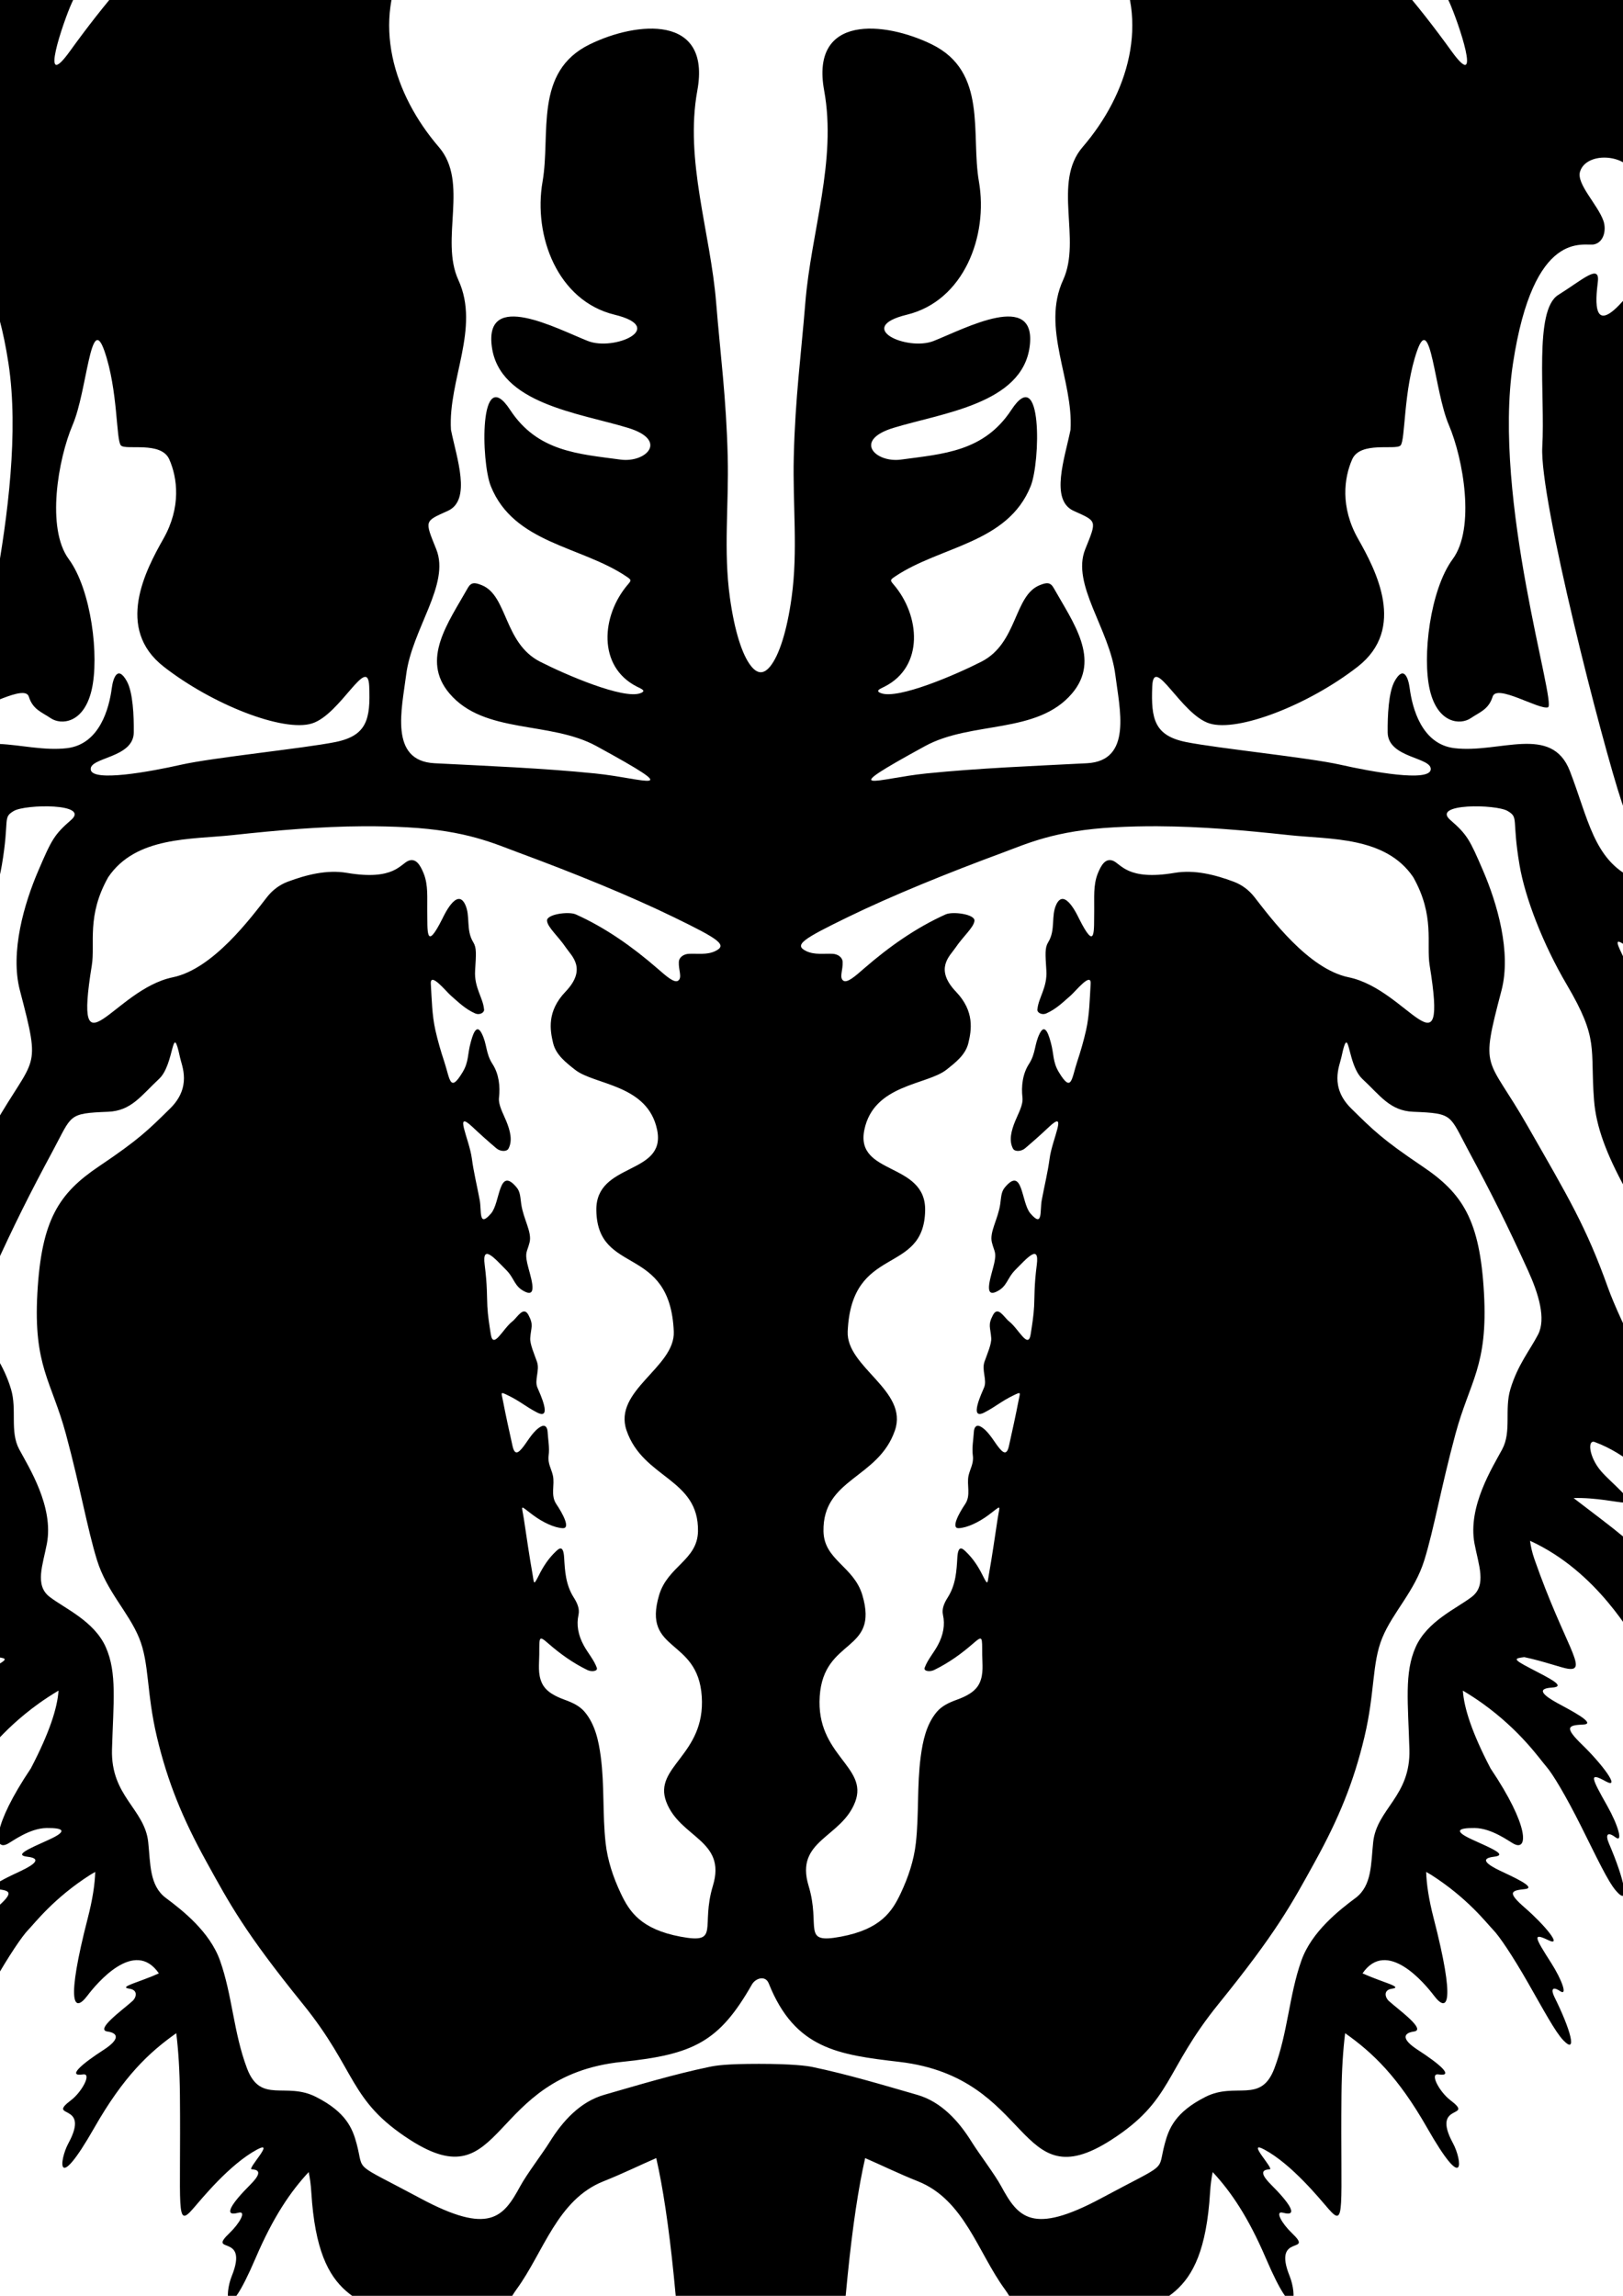 <?xml version="1.0" encoding="UTF-8" standalone="no"?>
<svg
   xmlns:dc="http://purl.org/dc/elements/1.1/"
   xmlns:cc="http://creativecommons.org/ns#"
   xmlns:rdf="http://www.w3.org/1999/02/22-rdf-syntax-ns#"
   xmlns:svg="http://www.w3.org/2000/svg"
   xmlns="http://www.w3.org/2000/svg"
   xmlns:sodipodi="http://sodipodi.sourceforge.net/DTD/sodipodi-0.dtd"
   xmlns:inkscape="http://www.inkscape.org/namespaces/inkscape"
   width="210mm"
   height="297mm"
   viewBox="0 0 210 297"
   version="1.1"
   id="svg77845"
   inkscape:version="1.0 (4035a4fb49, 2020-05-01)"
   sodipodi:docname="Horseshoe Crab SVG.svg">
  <sodipodi:namedview
     id="namedview77847"
     pagecolor="#ffffff"
     bordercolor="#666666"
     borderopacity="1.0"
     inkscape:pageshadow="2"
     inkscape:pageopacity="0.0"
     inkscape:pagecheckerboard="0"
     inkscape:document-units="mm"
     showgrid="false"
     inkscape:zoom="2.2583979"
     inkscape:cx="386.4953"
     inkscape:cy="-36.541664"
     inkscape:window-width="1920"
     inkscape:window-height="1018"
     inkscape:window-x="1912"
     inkscape:window-y="-8"
     inkscape:window-maximized="1"
     inkscape:current-layer="layer1"
     inkscape:snap-global="true"
     inkscape:lockguides="true"
     showguides="true"
     inkscape:guide-bbox="true"
     inkscape:snap-bbox="true"
     inkscape:bbox-paths="true"
     inkscape:snap-bbox-midpoints="true"
     inkscape:snap-bbox-edge-midpoints="true"
     inkscape:bbox-nodes="true"
     inkscape:object-paths="true"
     inkscape:snap-intersection-paths="true"
     inkscape:snap-center="true"
     inkscape:snap-object-midpoints="true"
     inkscape:snap-page="true"
     inkscape:snap-text-baseline="true"
     inkscape:snap-midpoints="true"
     inkscape:snap-smooth-nodes="true"
     inkscape:document-rotation="0" />
  <defs
     id="defs77842">
    <inkscape:path-effect
       effect="lattice2"
       gridpoint0="-54.457,386.126"
       gridpoint1="-43.312,387.038"
       gridpoint2="-52.474,399.173"
       gridpoint3="-43.312,399.173"
       gridpoint4="-50.184,387.038"
       gridpoint5="-45.603,387.038"
       gridpoint6="-50.184,399.173"
       gridpoint7="-45.603,399.173"
       gridpoint8x9="-47.893,387.038"
       gridpoint10x11="-47.893,399.173"
       gridpoint12="-52.474,390.071"
       gridpoint13="-43.312,390.071"
       gridpoint14="-52.474,396.139"
       gridpoint15="-45.774,394.179"
       gridpoint16="-50.184,390.071"
       gridpoint17="-45.603,390.071"
       gridpoint18="-50.184,396.139"
       gridpoint19="-45.603,396.139"
       gridpoint20x21="-47.893,390.071"
       gridpoint22x23="-47.893,396.139"
       gridpoint24x26="-52.474,393.105"
       gridpoint25x27="-43.312,393.105"
       gridpoint28x30="-50.184,393.105"
       gridpoint29x31="-45.603,393.105"
       gridpoint32x33x34x35="-47.893,393.105"
       id="path-effect85242"
       is_visible="true"
       lpeversion="1"
       horizontal_mirror="false"
       vertical_mirror="false"
       perimetral="false"
       live_update="true" />
  </defs>
  <g
     inkscape:label="Layer 1"
     inkscape:groupmode="layer"
     id="layer1">
    <path
       id="path19870"
       style="opacity:1;fill:#000000;fill-opacity:1;stroke-width:3.4;stroke-linecap:round;stroke-linejoin:round;paint-order:fill markers stroke"
       d="m 63.506,-107.471 c -15.031,1.81 -29.459,4.986 -43.921,10.535 -55.01,21.106 -114.221,70.545 -96.792,179.729 10.261,64.28 27.402,66.834 34.753,109.603 1.906,11.088 6.202,15.223 7.181,9.42 0.959,-5.681 2.566,-17.531 11.346,-31.169 9.099,-14.133 13.995,-21.424 14.526,-28.304 0.532,-6.879 -0.682,-7.81 3.524,-14.957 3.105,-5.275 5.405,-11.27 6.118,-15.481 1.018,-6.012 0.064,-6.109 1.53,-6.987 1.509,-0.903 9.924,-1.012 7.43,1.155 -2.183,1.897 -2.516,2.539 -4.251,6.578 -1.8,4.189 -3.677,10.517 -2.374,15.481 2.807,10.694 1.933,8.237 -3.367,17.514 -5.3,9.277 -7.582,13.02 -10.437,21.004 -0.689,1.926 -2.519,6.052 -4.541,9.686 -1.031,1.853 -1.484,3.952 -2.039,5.165 -0.982,2.147 -9.16,6.52 -7.039,6.198 1.779,-0.27 2.599,-0.684 0.41,1.367 -2.188,2.051 -5.571,4.239 -3.556,3.83 2.188,-0.444 3.146,-0.273 1.641,0.958 -1.504,1.231 -6.676,4.549 -4.787,4.24 2.086,-0.342 4.821,-1.675 2.496,0.923 -2.325,2.599 -6.736,7.283 -4.411,5.915 2.325,-1.368 3.791,-1.446 1.641,2.052 -2.017,3.283 -3.213,5.106 -2.052,4.24 1.174,-0.876 3.009,-1.265 2.598,-0.273 -1.89,4.567 -1.881,7.283 -0.239,5.231 1.641,-2.051 6.326,-13.916 7.42,-15.421 1.075,-1.478 5.994,-11.179 14.191,-14.212 0.973,-0.36 0.765,1.921 -0.808,3.761 -1.37,1.602 -4.665,4.052 -2.982,4.07 0.725,0.01 3.693,-0.677 6.529,-0.581 l -3.691,2.82 c -4.218,3.223 -6.339,5.268 -4.849,5.176 1.49,-0.092 2.212,-0.415 0.169,1.4 -2.044,1.815 -5.081,3.643 -3.381,3.44 1.847,-0.22 2.609,0.047 1.226,1.116 -1.383,1.069 -6.025,3.84 -4.44,3.724 1.75,-0.128 4.154,-1.175 1.932,1.169 -2.223,2.344 -6.409,6.547 -4.338,5.424 2.072,-1.122 3.282,-1.051 1.093,2.203 -2.054,3.054 -3.257,4.742 -2.2,4 1.069,-0.751 2.619,-0.952 2.161,-0.01 -2.107,4.342 -1.17,6.791 -0.153,4.553 0.912,-2.007 6.776,-14.33 7.857,-15.712 1.002,-1.282 5.468,-9.769 14.252,-13.774 -0.097,0.713 -0.258,1.482 -0.572,2.38 -3.865,11.051 -7.04,14.53 -4.359,14.175 0.825,-0.109 3.166,-0.981 5.68,-1.507 1.273,0.173 1.553,0.228 -0.719,1.411 -2.727,1.419 -4.773,2.412 -2.846,2.531 2.153,0.133 0.926,1.097 -0.729,2.005 -1.603,0.88 -5.165,2.689 -3.355,2.773 1.991,0.093 2.546,0.301 0.108,2.661 -2.534,2.455 -5.044,5.812 -2.986,4.677 2.205,-1.216 1.855,-0.488 -0.234,3.222 -1.354,2.404 -2.087,4.813 -1.04,4.026 1.064,-0.8 1.317,-0.309 0.843,0.794 -2.013,4.687 -2.809,8.336 -0.902,6.115 1.07,-1.246 2.522,-4.38 4.511,-8.347 1.967,-3.922 3.654,-6.749 4.477,-7.689 0.856,-0.978 3.326,-4.642 8.274,-8.193 0.796,-0.571 1.654,-1.124 2.539,-1.656 -0.145,2.253 -1.187,5.479 -3.582,10.066 -5.052,7.52 -4.856,10.735 -3.01,9.76 0.651,-0.344 2.859,-2.027 5.06,-2.049 2.201,-0.023 2.77,0.39 0.247,1.531 -2.58,1.167 -4.509,1.976 -2.744,2.183 1.974,0.232 0.794,1.055 -0.774,1.806 -1.519,0.728 -4.887,2.211 -3.226,2.381 1.826,0.187 2.327,0.407 -0.036,2.454 -2.455,2.129 -4.933,5.088 -2.983,4.149 2.089,-1.006 1.732,-0.354 -0.378,2.952 -1.367,2.142 -2.165,4.32 -1.163,3.649 1.019,-0.682 1.226,-0.217 0.735,0.774 -2.089,4.209 -3.005,7.524 -1.139,5.578 1.047,-1.092 2.541,-3.899 4.572,-7.446 2.008,-3.507 3.704,-6.022 4.508,-6.845 0.837,-0.856 3.295,-4.101 8.026,-7.116 0.201,-0.128 0.431,-0.242 0.638,-0.368 -0.052,1.586 -0.335,3.526 -0.964,5.962 -2.831,10.976 -1.841,12.403 -0.056,10.051 1.203,-1.586 6.105,-7.478 9.254,-2.89 -2.568,1.161 -5.34,1.768 -3.811,1.984 1.193,0.169 0.848,1.181 0.428,1.564 -1.245,1.135 -4.922,3.746 -3.269,3.975 1.347,0.187 1.7,0.955 -0.515,2.384 -2.73,1.763 -4.793,3.494 -2.654,3.163 1.2,-0.185 -0.166,2.286 -1.529,3.322 -3.312,2.516 2.588,0.168 -0.357,5.587 -1.177,2.166 -1.674,6.805 3.346,-1.998 3.773,-6.617 7.044,-9.724 10.611,-12.242 0.268,2.179 0.442,4.773 0.472,7.947 0.143,14.876 -0.566,17.358 1.68,14.78 1.137,-1.304 4.74,-5.756 8.285,-7.666 2.49,-1.341 -1.342,2.539 -0.664,2.556 1.36,0.034 0.882,0.908 -0.203,1.99 -2.301,2.295 -3.642,4.193 -1.554,3.624 1.172,-0.319 0.121,1.433 -1.117,2.615 -3.008,2.873 2.59,-0.124 0.274,5.592 -0.925,2.285 -0.897,6.95 3.1,-2.362 2.279,-5.31 4.499,-8.572 6.861,-11.111 0.16,0.753 0.279,1.618 0.341,2.63 0.914,14.85 6.975,13.23 12.13,17.645 5.155,4.415 8.759,3.536 8.769,9.809 0.01,6.273 4.065,-0.876 3.93,-2.637 -0.134,-1.761 -1.757,-7.515 1.736,-12.297 3.493,-4.783 5.247,-11.573 11.239,-13.957 2.534,-1.008 4.693,-2.078 6.825,-3.001 3.459,15.141 5.104,49.581 5.894,118.881 1.068,93.698 3.806,151.598 7.253,161.194 0.376,1.047 0.429,0.85 0.735,0.008 3.483,-9.56 6.187,-67.478 7.255,-161.202 0.79,-69.3 2.435,-103.74 5.894,-118.881 2.132,0.923 4.291,1.992 6.825,3.001 5.992,2.385 7.746,9.175 11.239,13.957 3.493,4.783 1.87,10.536 1.736,12.297 -0.134,1.761 3.92,8.91 3.93,2.637 0.01,-6.273 3.614,-5.395 8.769,-9.809 5.155,-4.415 11.216,-2.795 12.13,-17.645 0.062,-1.012 0.181,-1.877 0.341,-2.63 2.362,2.539 4.582,5.801 6.861,11.111 3.997,9.312 4.025,4.647 3.1,2.362 -2.316,-5.716 3.282,-2.719 0.274,-5.592 -1.238,-1.182 -2.289,-2.934 -1.117,-2.615 2.088,0.569 0.747,-1.328 -1.554,-3.624 -1.085,-1.082 -1.563,-1.956 -0.203,-1.99 0.678,-0.017 -3.154,-3.897 -0.664,-2.556 3.545,1.91 7.149,6.362 8.285,7.666 2.246,2.577 1.537,0.096 1.68,-14.78 0.03,-3.173 0.204,-5.768 0.472,-7.947 3.567,2.518 6.838,5.625 10.611,12.242 5.019,8.803 4.522,4.164 3.346,1.998 -2.944,-5.419 2.956,-3.071 -0.357,-5.587 -1.363,-1.036 -2.729,-3.507 -1.529,-3.322 2.139,0.33 0.076,-1.401 -2.654,-3.163 -2.214,-1.429 -1.862,-2.197 -0.515,-2.384 1.654,-0.229 -2.024,-2.841 -3.269,-3.975 -0.42,-0.383 -0.765,-1.395 0.428,-1.564 1.529,-0.216 -1.243,-0.823 -3.811,-1.984 3.15,-4.589 8.052,1.304 9.254,2.89 1.784,2.353 2.775,0.926 -0.056,-10.051 -0.628,-2.436 -0.912,-4.376 -0.964,-5.962 0.207,0.126 0.437,0.24 0.638,0.368 4.731,3.015 7.189,6.26 8.026,7.116 0.805,0.823 2.5,3.337 4.508,6.845 2.031,3.548 3.525,6.354 4.572,7.446 1.866,1.946 0.95,-1.369 -1.139,-5.578 -0.492,-0.99 -0.284,-1.455 0.735,-0.774 1.003,0.671 0.205,-1.507 -1.163,-3.649 -2.11,-3.305 -2.468,-3.958 -0.378,-2.952 1.95,0.939 -0.527,-2.02 -2.983,-4.149 -2.362,-2.047 -1.862,-2.267 -0.036,-2.454 1.661,-0.17 -1.707,-1.654 -3.226,-2.381 -1.568,-0.751 -2.747,-1.575 -0.774,-1.806 1.765,-0.207 -0.164,-1.016 -2.744,-2.183 -2.523,-1.141 -1.954,-1.554 0.247,-1.531 2.201,0.023 4.409,1.705 5.06,2.049 1.846,0.975 2.042,-2.24 -3.01,-9.76 -2.395,-4.586 -3.436,-7.813 -3.582,-10.066 0.885,0.532 1.743,1.085 2.539,1.656 4.948,3.552 7.418,7.215 8.274,8.193 0.823,0.94 2.511,3.767 4.477,7.689 1.989,3.967 3.441,7.101 4.511,8.347 1.906,2.221 1.111,-1.427 -0.902,-6.115 -0.474,-1.103 -0.221,-1.594 0.843,-0.794 1.047,0.787 0.314,-1.622 -1.04,-4.026 -2.09,-3.71 -2.439,-4.438 -0.234,-3.222 2.058,1.135 -0.451,-2.222 -2.986,-4.677 -2.438,-2.361 -1.883,-2.568 0.108,-2.661 1.811,-0.085 -1.752,-1.894 -3.355,-2.773 -1.654,-0.908 -2.882,-1.872 -0.729,-2.005 1.926,-0.119 -0.119,-1.112 -2.846,-2.531 -2.271,-1.182 -1.992,-1.238 -0.719,-1.411 2.514,0.527 4.855,1.399 5.68,1.507 2.681,0.354 -0.494,-3.124 -4.359,-14.175 -0.314,-0.899 -0.475,-1.667 -0.572,-2.38 8.784,4.004 13.251,12.492 14.252,13.774 1.08,1.383 6.945,13.705 7.857,15.712 1.017,2.238 1.954,-0.212 -0.153,-4.553 -0.458,-0.942 1.093,-0.741 2.161,0.01 1.057,0.743 -0.146,-0.946 -2.2,-4 -2.189,-3.254 -0.979,-3.325 1.093,-2.203 2.072,1.122 -2.115,-3.08 -4.338,-5.424 -2.223,-2.344 0.182,-1.297 1.932,-1.169 1.585,0.116 -3.057,-2.654 -4.44,-3.724 -1.383,-1.069 -0.62,-1.336 1.226,-1.116 1.7,0.203 -1.338,-1.625 -3.381,-3.44 -2.044,-1.815 -1.321,-1.492 0.169,-1.4 1.49,0.092 -0.631,-1.953 -4.849,-5.176 l -3.691,-2.82 c 2.836,-0.096 5.804,0.591 6.529,0.581 1.683,-0.018 -1.612,-2.467 -2.982,-4.069 -1.574,-1.84 -1.781,-4.121 -0.808,-3.761 8.198,3.033 13.116,12.734 14.191,14.212 1.094,1.504 5.778,13.369 7.42,15.421 1.641,2.051 1.651,-0.664 -0.239,-5.231 -0.41,-0.992 1.425,-0.603 2.598,0.273 1.161,0.866 -0.034,-0.957 -2.052,-4.24 -2.15,-3.498 -0.684,-3.419 1.641,-2.052 2.325,1.368 -2.085,-3.317 -4.411,-5.915 -2.325,-2.599 0.41,-1.265 2.496,-0.923 1.89,0.31 -3.282,-3.009 -4.787,-4.24 -1.504,-1.231 -0.547,-1.402 1.641,-0.958 2.015,0.409 -1.368,-1.778 -3.556,-3.83 -2.188,-2.052 -1.368,-1.637 0.41,-1.367 2.12,0.322 -6.057,-4.051 -7.039,-6.198 -0.555,-1.213 -1.008,-3.312 -2.039,-5.165 -2.022,-3.634 -3.852,-7.76 -4.541,-9.686 -2.855,-7.984 -5.137,-11.728 -10.437,-21.004 -5.3,-9.277 -6.173,-6.82 -3.367,-17.514 1.303,-4.964 -0.574,-11.292 -2.374,-15.481 -1.735,-4.039 -2.068,-4.681 -4.251,-6.578 -2.494,-2.167 5.921,-2.058 7.43,-1.155 1.466,0.878 0.511,0.974 1.53,6.987 0.713,4.211 3.014,10.206 6.118,15.481 4.206,7.146 2.992,8.078 3.524,14.957 0.532,6.879 5.427,14.171 14.526,28.304 8.781,13.637 10.388,25.488 11.346,31.169 0.979,5.803 5.275,1.668 7.181,-9.42 7.351,-42.77 24.492,-45.323 34.753,-109.603 17.429,-109.184 -41.782,-158.624 -96.792,-179.729 -17.896,-6.866 -35.747,-10.034 -54.736,-11.638 -7.132,-0.602 -14.424,-0.994 -20.352,-1.008 -12.95,-0.03 -25.87,0.567 -38.683,2.111 z m 37.842,9.293 c 5.083,-0.111 9.807,-0.275 15.369,-0.39 11.984,-0.248 24.165,1.076 33.23,3.726 15.291,4.47 30.822,8.473 44.954,15.926 18.798,9.913 35.365,24.431 47.956,41.65 10.509,14.372 17.518,31.196 21.283,48.54 3.339,15.38 4.008,31.196 3.013,46.852 -1.138,17.914 -4.234,35.7 -9.03,53.019 -3.287,11.869 -8.25,23.211 -13.425,34.403 -4.505,9.745 -6.033,20.816 -11.46,30.062 -0.803,1.369 -1.803,-2.444 -2.428,-3.814 -4.53,-9.927 -12.101,-18.116 -16.542,-28.078 -1.797,-4.031 -1.222,-8.53 -1.775,-12.807 -0.296,-2.291 -1.184,-4.439 -2.164,-6.522 -1.167,-2.48 -2.094,-3.91 1.665,-0.733 1.997,1.688 1.675,4.981 2.573,7.407 1.575,4.258 3.188,8.51 5.319,12.53 2.489,4.697 5.581,9.034 8.433,13.509 1.86,2.919 3.021,5.307 5.181,1.203 5.808,-11.036 10.207,-22.731 14.629,-34.367 8.186,-21.544 12.202,-44.495 13.696,-67.439 1.442,-22.15 -1.256,-44.793 -9.489,-65.501 -8.985,-22.599 -24.956,-42.822 -45.176,-56.219 -16.022,-10.616 -34.184,-17.849 -52.64,-23.182 -10.477,-3.027 -21.358,-5.197 -32.317,-4.775 -4.977,0.192 -14.514,1.312 -19.84,1.554 -2.361,0.107 -5.099,0.07 -7.283,0.003 -8.026,-0.249 -14.19,-1.316 -20.421,-1.557 -10.96,-0.423 -21.841,1.748 -32.317,4.775 -18.456,5.333 -36.618,12.566 -52.64,23.182 -20.22,13.398 -36.191,33.62 -45.176,56.219 -8.233,20.709 -10.932,43.351 -9.489,65.501 1.494,22.944 5.51,45.895 13.696,67.439 4.422,11.637 8.82,23.332 14.629,34.368 2.16,4.104 3.321,1.716 5.181,-1.204 2.852,-4.475 5.943,-8.811 8.433,-13.508 2.13,-4.02 3.743,-8.272 5.319,-12.53 0.898,-2.426 0.576,-5.719 2.573,-7.407 3.759,-3.177 2.831,-1.747 1.664,0.733 -0.98,2.083 -1.868,4.231 -2.164,6.522 -0.553,4.277 0.022,8.776 -1.775,12.807 -4.44,9.962 -12.011,18.151 -16.542,28.078 -0.625,1.369 -1.625,5.183 -2.428,3.814 -5.427,-9.245 -6.955,-20.317 -11.46,-30.062 -5.174,-11.192 -10.137,-22.533 -13.424,-34.402 -4.797,-17.319 -7.892,-35.105 -9.03,-53.019 -0.995,-15.657 -0.326,-31.473 3.013,-46.852 3.766,-17.344 10.775,-34.169 21.283,-48.54 C -33.405,-54.485 -16.838,-69.003 1.96,-78.916 16.092,-86.369 31.576,-90.538 46.914,-94.842 c 13.228,-3.712 24.343,-3.892 36.172,-3.662 6.009,0.116 12.6,0.45 18.262,0.326 z m 62.971,67.808 c 11.231,6.644 17.908,19.062 23.262,30.77 1.053,2.302 4.338,11.915 0.226,6.213 -8.585,-11.904 -19.773,-23.95 -34.975,-26.522 -5.497,-0.93 -14.102,-5.51 -16.736,-1.604 -4.202,6.23 5.295,11.014 8.081,15.955 4.698,8.334 1.77,17.764 -4.097,24.582 -3.942,4.58 -0.105,11.927 -2.525,17.198 -2.855,6.218 1.346,12.943 0.96,19.369 -0.722,3.623 -2.705,9.09 0.408,10.498 3.037,1.374 3.015,1.19 1.495,4.962 -1.832,4.546 3.152,10.317 3.897,16.268 0.543,4.341 2.245,11.111 -3.674,11.418 -6.93,0.36 -13.864,0.623 -20.77,1.32 -6.341,0.64 -12.18,3.022 -0.182,-3.537 6.022,-3.293 14.516,-1.496 19.027,-6.82 3.725,-4.397 0.141,-9.158 -2.376,-13.63 -0.438,-0.779 -0.919,-0.728 -1.815,-0.368 -3.351,1.347 -2.841,7.503 -7.547,9.9 -3.395,1.729 -10.773,4.888 -12.968,4.076 -0.837,-0.31 -0.144,-0.554 0.451,-0.856 5.114,-2.593 4.623,-9.196 1.14,-13.233 -0.461,-0.535 -0.419,-0.585 0.243,-1.03 5.847,-3.927 14.535,-4.247 17.516,-11.67 1.266,-3.153 1.525,-16.001 -2.499,-9.867 -3.553,5.416 -8.813,5.692 -14.283,6.434 -3.283,0.445 -6.262,-2.491 -0.967,-4.106 6.331,-1.931 16.637,-3.111 17.616,-10.507 0.974,-7.358 -8.375,-2.335 -12.421,-0.733 -3.418,1.353 -10.339,-1.727 -3.458,-3.4 7.351,-1.786 10.541,-10.168 9.314,-17.22 -1.073,-6.163 1.169,-14.203 -6.112,-17.758 -6.097,-2.976 -15.72,-3.912 -13.914,5.974 1.658,9.076 -1.696,18.313 -2.436,27.462 -0.547,6.761 -1.308,12.29 -1.494,19.935 -0.153,6.285 0.562,12.075 -0.28,18.182 -0.61,4.424 -1.634,7.515 -2.765,8.917 -0.901,1.117 -1.715,0.929 -2.487,-0.04 C 96.046,84.751 95.042,81.67 94.438,77.287 93.597,71.18 94.312,65.39 94.159,59.105 93.973,51.46 93.211,45.931 92.664,39.17 91.924,30.02 88.57,20.783 90.228,11.707 92.035,1.821 82.412,2.756 76.314,5.733 69.033,9.287 71.275,17.327 70.202,23.49 c -1.227,7.052 1.963,15.434 9.314,17.22 6.881,1.672 -0.04,4.753 -3.458,3.4 -4.046,-1.602 -13.395,-6.625 -12.421,0.733 0.979,7.396 11.285,8.576 17.616,10.507 5.296,1.615 2.316,4.551 -0.967,4.106 -5.47,-0.741 -10.73,-1.017 -14.283,-6.434 -4.024,-6.135 -3.765,6.714 -2.499,9.867 2.981,7.422 11.668,7.743 17.516,11.67 0.662,0.445 0.705,0.495 0.243,1.03 -3.483,4.037 -3.974,10.64 1.14,13.233 0.595,0.302 1.288,0.546 0.451,0.856 -2.195,0.812 -9.573,-2.348 -12.968,-4.076 -4.707,-2.397 -4.196,-8.553 -7.547,-9.9 -0.896,-0.36 -1.377,-0.411 -1.815,0.368 -2.517,4.472 -6.101,9.233 -2.376,13.63 4.511,5.324 13.004,3.527 19.027,6.82 11.997,6.559 6.159,4.177 -0.182,3.537 -6.905,-0.697 -13.84,-0.961 -20.77,-1.32 -5.918,-0.307 -4.217,-7.077 -3.674,-11.418 0.744,-5.951 5.729,-11.722 3.897,-16.268 -1.52,-3.773 -1.542,-3.588 1.495,-4.962 3.112,-1.408 1.13,-6.875 0.408,-10.498 C 57.962,49.164 62.162,42.438 59.308,36.22 56.888,30.95 60.725,23.603 56.783,19.022 50.915,12.205 47.987,2.774 52.685,-5.559 c 2.786,-4.942 12.282,-9.725 8.081,-15.955 -2.634,-3.906 -11.239,0.674 -16.736,1.604 -15.202,2.572 -26.391,14.618 -34.975,26.522 C 4.943,12.314 8.228,2.701 9.281,0.398 14.634,-11.31 21.257,-23.821 32.542,-30.372 c 21.708,-12.602 44.763,-12.417 67.53,-12.685 21.649,-0.254 46.053,1.923 64.247,12.686 z M -7.598,22.039 c 0.314,1.653 -2.241,4.346 -3.009,6.536 -0.391,1.115 -0.083,2.758 1.212,3.042 1.295,0.284 7.813,-2.19 10.494,15.419 2.681,17.608 -5.713,44.133 -4.526,44.47 1.186,0.337 6.631,-3.067 7.155,-1.385 0.523,1.682 1.693,2.008 2.816,2.778 1.354,0.929 4.287,0.705 5.306,-3.612 1.019,-4.317 -0.025,-12.982 -2.958,-16.962 -2.933,-3.98 -1.378,-12.943 0.508,-17.359 1.886,-4.416 2.318,-14.689 4.104,-9.585 1.785,5.103 1.5,11.592 2.143,12.247 0.642,0.656 5.199,-0.594 6.256,1.797 1.057,2.391 1.557,6.183 -0.758,10.27 -2.315,4.086 -6.289,11.617 0.042,16.552 6.331,4.935 15.489,8.494 19.179,7.343 3.69,-1.151 7.235,-9.011 7.407,-4.79 0.172,4.221 -0.284,6.38 -4.404,7.202 -4.12,0.822 -15.816,1.997 -19.937,2.927 -4.121,0.93 -11.492,2.258 -11.691,0.634 -0.199,-1.625 5.533,-1.456 5.569,-4.81 0.022,-2.1 -0.102,-5.199 -0.903,-6.633 -1.14,-2.042 -1.753,-0.546 -1.948,0.93 -0.33,2.498 -1.523,7.223 -5.783,7.738 -5.821,0.704 -12.58,-3.14 -14.939,2.955 -2.359,6.095 -3.091,11.451 -8.101,13.83 -8.386,3.981 -2.707,2.453 1.394,-9.822 2.499,-7.48 10.664,-39.208 10.276,-45.943 -0.388,-6.736 1.106,-17.67 -2.064,-19.65 -3.171,-1.981 -5.419,-4.114 -5.121,-1.676 0.299,2.437 0.736,7.148 -3.539,2.126 -4.274,-5.022 -3.271,-7.77 -2.804,-11.011 0.344,-2.389 0.972,-5.128 2.527,-6.388 1.525,-1.236 5.787,-0.807 6.098,0.83 z M 213.084,27.596 c 0.471,3.24 1.47,5.989 -2.804,11.011 -4.274,5.022 -3.838,0.311 -3.539,-2.126 0.299,-2.437 -1.95,-0.304 -5.121,1.676 -3.171,1.981 -1.677,12.915 -2.064,19.65 -0.388,6.736 7.778,38.464 10.276,45.943 4.101,12.275 9.78,13.803 1.394,9.822 -5.01,-2.378 -5.742,-7.735 -8.101,-13.83 -2.359,-6.095 -9.118,-2.251 -14.939,-2.955 -4.259,-0.515 -5.453,-5.24 -5.783,-7.738 -0.195,-1.476 -0.808,-2.971 -1.948,-0.93 -0.801,1.434 -0.925,4.533 -0.903,6.633 0.035,3.353 5.768,3.185 5.569,4.81 -0.199,1.625 -7.57,0.297 -11.691,-0.634 -4.121,-0.93 -15.817,-2.106 -19.937,-2.927 -4.12,-0.822 -4.576,-2.981 -4.404,-7.202 0.172,-4.221 3.717,3.639 7.407,4.79 3.69,1.151 12.848,-2.408 19.179,-7.343 6.331,-4.935 2.357,-12.465 0.042,-16.552 -2.315,-4.087 -1.814,-7.879 -0.758,-10.27 1.057,-2.391 5.614,-1.141 6.256,-1.797 0.642,-0.656 0.357,-7.144 2.143,-12.247 1.785,-5.104 2.218,5.169 4.104,9.585 1.886,4.416 3.441,13.379 0.508,17.359 -2.933,3.98 -3.977,12.645 -2.958,16.962 1.019,4.317 3.952,4.541 5.306,3.612 1.123,-0.771 2.293,-1.096 2.816,-2.778 0.523,-1.682 5.968,1.722 7.155,1.385 1.186,-0.337 -7.207,-26.861 -4.526,-44.47 2.681,-17.608 9.199,-15.135 10.494,-15.419 1.295,-0.284 1.603,-1.927 1.212,-3.042 -0.743,-2.119 -3.516,-4.773 -3.028,-6.372 0.495,-1.618 2.708,-2.15 4.588,-1.613 3.08,0.879 3.662,4.303 4.055,7.006 z M 47.034,106.89 c 1.873,-0.009 3.76,0.033 5.679,0.138 7.676,0.42 11.295,2.127 14.328,3.247 7.252,2.68 14.42,5.591 20.177,8.395 5.757,2.804 6.977,3.578 5.327,4.37 -1.08,0.518 -2.283,0.298 -3.42,0.352 -0.607,0.029 -1.257,0.392 -1.291,1.052 -0.053,1.03 0.447,1.981 -0.056,2.399 -0.503,0.418 -1.612,-0.599 -2.732,-1.57 -3.193,-2.771 -6.681,-5.246 -10.543,-6.982 -0.914,-0.411 -3.787,-0.029 -3.725,0.818 0.061,0.847 1.463,2.015 2.471,3.516 0.694,1.033 2.756,2.703 -0.087,5.678 -2.42,2.532 -2.001,4.962 -1.591,6.654 0.368,1.516 1.674,2.513 2.833,3.43 2.523,1.995 9.41,1.869 10.622,7.783 1.212,5.915 -7.987,4.117 -7.867,10.429 0.162,8.478 9.544,4.301 10.021,15.663 0.194,4.628 -7.881,7.613 -6.114,12.779 2.141,6.259 9.374,6.193 9.246,13.061 -0.069,3.729 -3.924,4.516 -5.031,8.256 -2.21,7.472 5.011,5.464 5.519,13.094 0.508,7.63 -6.337,9.069 -4.585,13.659 1.779,4.661 7.821,4.926 6.03,10.831 -1.631,5.376 1.002,7.564 -4.167,6.601 -5.169,-0.964 -6.643,-3.253 -7.748,-5.591 -0.981,-2.076 -1.72,-4.259 -1.972,-6.545 -0.409,-3.691 -0.135,-7.44 -0.624,-11.136 -0.269,-2.034 -0.718,-4.177 -2.071,-5.796 -0.661,-0.791 -1.611,-1.223 -2.562,-1.57 -1.154,-0.421 -2.441,-1.004 -2.984,-2.18 -0.547,-1.186 -0.353,-2.428 -0.342,-3.667 0.021,-2.34 -0.109,-2.56 1.242,-1.386 1.444,1.254 3.069,2.441 4.996,3.378 0.523,0.254 1.37,0.166 1.207,-0.299 -0.352,-0.999 -1.171,-1.93 -1.698,-2.908 -0.713,-1.322 -0.956,-2.645 -0.669,-3.938 0.169,-0.758 -0.15,-1.512 -0.608,-2.231 -1.077,-1.693 -1.15,-3.499 -1.251,-5.175 -0.101,-1.676 -0.661,-1.186 -1.057,-0.811 -0.976,0.921 -1.646,1.968 -2.194,3.064 -0.741,1.484 -0.632,1.049 -0.826,-0.037 -0.43,-2.403 -0.769,-4.818 -1.137,-7.23 -0.292,-1.914 -0.592,-1.799 1.217,-0.463 1.197,0.885 2.711,1.63 3.827,1.673 1.036,0.039 -0.052,-1.951 -0.837,-3.109 -0.786,-1.158 -0.176,-2.484 -0.449,-3.706 -0.189,-0.851 -0.684,-1.563 -0.552,-2.556 0.14,-1.051 -0.07,-2.059 -0.131,-3.086 -0.037,-0.631 -0.338,-0.962 -0.827,-0.711 -0.982,0.505 -1.701,1.829 -2.296,2.601 -0.657,0.853 -1.136,1.203 -1.42,-0.087 -0.425,-1.931 -0.859,-3.861 -1.23,-5.803 -0.215,-1.127 -0.401,-1.231 0.62,-0.738 1.649,0.797 2.277,1.447 3.802,2.233 2.023,1.043 0.328,-2.52 0.022,-3.254 -0.397,-0.953 0.339,-2.223 -0.047,-3.317 -0.353,-1.001 -0.926,-2.298 -0.872,-3.061 0.099,-1.407 0.467,-1.664 -0.222,-2.972 -0.658,-1.249 -1.445,0.314 -2.086,0.812 -1.241,0.963 -2.48,3.686 -2.796,1.665 -0.188,-1.202 -0.383,-2.402 -0.445,-3.609 -0.068,-1.321 0.006,-2.646 -0.348,-5.395 -0.354,-2.748 1.295,-0.806 2.766,0.667 1.133,1.135 1.033,2.159 2.468,2.838 1.783,0.844 0.583,-2.263 0.276,-3.681 -0.317,-1.465 -0.016,-1.443 0.301,-2.7 0.337,-1.339 -0.791,-2.977 -1.08,-4.961 -0.125,-0.863 -0.108,-1.567 -0.594,-2.151 -2.36,-2.834 -2.096,1.954 -3.305,3.359 -1.655,1.924 -1.21,-0.312 -1.473,-1.722 -0.351,-1.877 -0.785,-3.621 -1.016,-5.372 -0.337,-2.553 -2.404,-6.443 0.102,-4.071 0.986,0.933 2.015,1.848 3.076,2.748 0.497,0.421 1.336,0.462 1.562,0.034 0.56,-1.061 0.202,-2.351 -0.279,-3.538 -0.409,-1.009 -1.06,-2.112 -0.948,-3.071 0.164,-1.402 -0.003,-3.043 -0.835,-4.324 -0.918,-1.414 -0.682,-2.564 -1.416,-3.993 -0.731,-1.424 -1.22,0.495 -1.426,1.242 -0.402,1.456 -0.224,2.452 -1.021,3.779 -1.67,2.783 -1.64,0.903 -2.387,-1.348 -0.444,-1.339 -0.838,-2.693 -1.147,-4.07 -0.44,-1.961 -0.468,-3.984 -0.59,-5.993 -0.098,-1.61 1.979,0.993 2.586,1.517 0.948,0.818 1.839,1.731 3.153,2.312 0.635,0.263 1.252,-0.148 1.141,-0.572 -0.129,-1.451 -1.285,-2.797 -1.151,-4.957 0.134,-2.16 0.207,-2.963 -0.238,-3.681 -0.992,-1.602 -0.328,-3.415 -1.065,-4.918 -1.06,-2.163 -2.735,1.48 -2.934,1.877 -2.183,4.347 -1.908,1.586 -1.953,-1.074 -0.027,-1.601 0.147,-3.278 -0.47,-4.795 -0.397,-0.975 -0.945,-1.989 -1.91,-1.651 -1.097,0.384 -1.843,2.634 -8.034,1.585 -2.542,-0.431 -5.213,0.234 -7.648,1.149 -1.052,0.395 -1.967,1.085 -2.662,1.974 -2.06,2.635 -6.969,9.312 -12.201,10.388 -7.672,1.577 -12.884,13.287 -10.479,-1.546 0.454,-2.802 -0.71,-6.384 2.124,-11.405 3.582,-5.295 10.74,-4.865 16.055,-5.439 5.863,-0.633 11.358,-1.12 16.977,-1.148 z m 102.793,0 v 0 c 5.619,0.027 11.114,0.515 16.977,1.148 5.315,0.574 12.473,0.145 16.055,5.439 2.833,5.021 1.67,8.602 2.124,11.405 2.404,14.833 -2.808,3.123 -10.479,1.546 -5.232,-1.075 -10.141,-7.753 -12.201,-10.388 -0.695,-0.889 -1.611,-1.579 -2.662,-1.974 -2.436,-0.915 -5.106,-1.579 -7.648,-1.149 -6.191,1.049 -6.937,-1.201 -8.034,-1.585 -0.966,-0.338 -1.514,0.676 -1.91,1.651 -0.617,1.516 -0.443,3.194 -0.47,4.795 -0.045,2.66 0.23,5.421 -1.953,1.074 -0.199,-0.397 -1.874,-4.04 -2.934,-1.877 -0.736,1.503 -0.072,3.316 -1.065,4.918 -0.445,0.718 -0.372,1.522 -0.238,3.681 0.134,2.16 -1.021,3.506 -1.151,4.957 -0.111,0.424 0.506,0.835 1.141,0.572 1.314,-0.581 2.205,-1.494 3.153,-2.312 0.607,-0.524 2.684,-3.127 2.586,-1.517 -0.122,2.01 -0.15,4.033 -0.59,5.993 -0.309,1.377 -0.703,2.73 -1.147,4.07 -0.746,2.251 -0.717,4.131 -2.387,1.348 -0.796,-1.327 -0.619,-2.323 -1.021,-3.779 -0.206,-0.747 -0.695,-2.666 -1.426,-1.242 -0.733,1.429 -0.498,2.578 -1.416,3.993 -0.832,1.281 -0.999,2.923 -0.835,4.324 0.112,0.959 -0.539,2.062 -0.948,3.071 -0.48,1.186 -0.838,2.477 -0.279,3.538 0.226,0.428 1.065,0.387 1.562,-0.034 1.062,-0.9 2.09,-1.814 3.076,-2.748 2.506,-2.372 0.439,1.518 0.102,4.071 -0.231,1.751 -0.665,3.494 -1.016,5.372 -0.264,1.411 0.182,3.646 -1.473,1.722 -1.209,-1.405 -0.945,-6.193 -3.305,-3.359 -0.487,0.584 -0.469,1.288 -0.594,2.151 -0.288,1.984 -1.417,3.622 -1.08,4.961 0.317,1.257 0.617,1.235 0.301,2.7 -0.306,1.418 -1.507,4.525 0.276,3.681 1.435,-0.679 1.335,-1.703 2.468,-2.838 1.47,-1.473 3.12,-3.415 2.766,-0.667 -0.354,2.748 -0.28,4.074 -0.348,5.395 -0.062,1.207 -0.257,2.407 -0.445,3.609 -0.316,2.021 -1.555,-0.702 -2.796,-1.665 -0.642,-0.498 -1.428,-2.062 -2.086,-0.812 -0.689,1.308 -0.321,1.565 -0.222,2.972 0.054,0.763 -0.519,2.06 -0.872,3.061 -0.386,1.093 0.35,2.363 -0.046,3.317 -0.305,0.734 -2.001,4.297 0.022,3.254 1.525,-0.787 2.154,-1.437 3.802,-2.233 1.021,-0.493 0.836,-0.389 0.62,0.738 -0.371,1.942 -0.805,3.872 -1.23,5.803 -0.283,1.29 -0.762,0.94 -1.42,0.087 -0.595,-0.772 -1.314,-2.097 -2.296,-2.601 -0.489,-0.251 -0.79,0.08 -0.827,0.711 -0.06,1.027 -0.27,2.035 -0.131,3.086 0.132,0.993 -0.363,1.706 -0.552,2.556 -0.272,1.222 0.337,2.548 -0.449,3.706 -0.786,1.157 -1.873,3.148 -0.837,3.109 1.116,-0.042 2.629,-0.788 3.827,-1.673 1.808,-1.337 1.509,-1.452 1.217,0.463 -0.368,2.412 -0.707,4.827 -1.137,7.23 -0.194,1.086 -0.085,1.521 -0.826,0.037 -0.548,-1.097 -1.218,-2.143 -2.194,-3.064 -0.396,-0.374 -0.957,-0.865 -1.057,0.811 -0.101,1.676 -0.173,3.482 -1.251,5.175 -0.458,0.72 -0.777,1.473 -0.608,2.231 0.288,1.293 0.044,2.616 -0.669,3.938 -0.527,0.978 -1.346,1.909 -1.698,2.908 -0.164,0.465 0.683,0.553 1.207,0.299 1.927,-0.937 3.552,-2.123 4.996,-3.378 1.352,-1.174 1.221,-0.954 1.242,1.386 0.011,1.239 0.205,2.481 -0.342,3.667 -0.543,1.177 -1.829,1.759 -2.984,2.18 -0.951,0.347 -1.901,0.779 -2.562,1.57 -1.353,1.619 -1.802,3.762 -2.071,5.796 -0.489,3.696 -0.216,7.445 -0.624,11.136 -0.253,2.286 -0.991,4.469 -1.972,6.545 -1.105,2.338 -2.579,4.628 -7.748,5.591 -5.169,0.964 -2.536,-1.224 -4.167,-6.601 -1.791,-5.906 4.251,-6.17 6.03,-10.831 1.752,-4.59 -5.093,-6.029 -4.585,-13.659 0.508,-7.63 7.729,-5.621 5.519,-13.094 -1.106,-3.74 -4.961,-4.527 -5.031,-8.256 -0.128,-6.867 7.105,-6.802 9.246,-13.061 1.767,-5.165 -6.308,-8.151 -6.114,-12.779 0.477,-11.363 9.859,-7.185 10.021,-15.663 0.12,-6.312 -9.078,-4.514 -7.867,-10.429 1.212,-5.915 8.1,-5.789 10.622,-7.783 1.159,-0.917 2.465,-1.914 2.833,-3.43 0.411,-1.692 0.829,-4.122 -1.591,-6.654 -2.843,-2.974 -0.781,-4.645 -0.087,-5.678 1.008,-1.501 2.41,-2.668 2.471,-3.516 0.061,-0.847 -2.812,-1.228 -3.725,-0.818 -3.862,1.736 -7.35,4.211 -10.543,6.982 -1.12,0.972 -2.229,1.988 -2.732,1.57 -0.503,-0.418 -0.003,-1.369 -0.056,-2.399 -0.034,-0.659 -0.684,-1.023 -1.291,-1.052 -1.137,-0.054 -2.34,0.166 -3.42,-0.352 -1.65,-0.792 -0.43,-1.565 5.327,-4.37 5.757,-2.804 12.925,-5.716 20.177,-8.395 3.033,-1.121 6.652,-2.828 14.328,-3.247 1.919,-0.105 3.806,-0.148 5.679,-0.138 z m 24.421,27.985 c 0.369,0.234 0.624,3.395 2.023,4.697 2.331,2.169 3.58,4.131 6.59,4.253 5.237,0.212 4.642,0.379 7.145,5.028 3.086,5.733 5.04,9.662 7.714,15.53 1.372,3.011 2.339,6.234 1.29,8.262 -1.049,2.028 -2.639,3.917 -3.583,7.071 -0.792,2.647 0.18,5.463 -1.057,7.775 -1.237,2.312 -4.486,7.4 -3.584,12.196 0.518,2.75 1.607,5.373 -0.335,6.879 -1.942,1.506 -5.773,3.128 -7.282,6.516 -1.478,3.32 -0.981,7.159 -0.806,13.231 0.175,6.072 -4.223,7.686 -4.686,11.992 -0.3,2.794 -0.139,5.629 -2.286,7.229 -2.146,1.6 -5.678,4.366 -7.002,8.091 -1.605,4.516 -1.743,9.322 -3.499,13.96 -1.756,4.638 -4.983,1.691 -8.916,3.682 -3.933,1.991 -4.743,4.113 -5.268,6.076 -1.016,3.798 0.737,2.229 -8.218,7.033 -8.955,4.804 -10.758,2.473 -12.943,-1.55 -0.854,-1.573 -2.879,-4.222 -3.837,-5.762 -1.647,-2.648 -3.906,-5.164 -7.018,-6.06 -4.5,-1.295 -8.99,-2.648 -13.581,-3.609 -0.7,-0.146 -2.594,-0.401 -6.904,-0.402 -4.31,0 -5.56,0.213 -6.459,0.401 -4.59,0.96 -9.081,2.314 -13.581,3.609 -3.112,0.896 -5.371,3.412 -7.018,6.06 -0.958,1.54 -2.983,4.189 -3.837,5.762 -2.185,4.023 -3.988,6.354 -12.943,1.55 -8.955,-4.804 -7.201,-3.235 -8.218,-7.033 -0.525,-1.963 -1.335,-4.084 -5.268,-6.076 -3.933,-1.991 -7.16,0.956 -8.916,-3.682 -1.756,-4.638 -1.894,-9.444 -3.499,-13.96 -1.323,-3.725 -4.855,-6.491 -7.002,-8.091 -2.146,-1.6 -1.986,-4.435 -2.286,-7.229 -0.462,-4.306 -4.861,-5.92 -4.686,-11.992 0.175,-6.072 0.673,-9.911 -0.806,-13.231 -1.509,-3.389 -5.341,-5.011 -7.282,-6.516 -1.942,-1.506 -0.852,-4.128 -0.335,-6.879 0.903,-4.796 -2.347,-9.884 -3.584,-12.196 -1.237,-2.312 -0.264,-5.128 -1.057,-7.775 -0.944,-3.154 -2.534,-5.043 -3.583,-7.071 -1.049,-2.028 -0.082,-5.251 1.29,-8.262 2.674,-5.868 4.628,-9.797 7.714,-15.53 2.503,-4.649 1.908,-4.816 7.145,-5.028 3.01,-0.122 4.259,-2.084 6.59,-4.253 2.035,-1.894 1.65,-7.719 2.715,-2.753 0.228,1.065 1.538,3.808 -1.286,6.583 -2.824,2.775 -3.992,3.975 -9.196,7.476 -5.204,3.501 -7.45,6.916 -7.98,16.396 -0.529,9.48 1.832,11.356 3.692,18.245 1.86,6.888 2.767,12.24 4.02,16.297 1.253,4.057 4.083,6.747 5.445,10.06 1.361,3.309 0.929,7.03 2.316,12.853 1.387,5.824 3.318,10.526 6.379,16.079 3.062,5.553 4.976,9.145 12.495,18.437 7.045,8.705 5.918,12.466 13.88,17.584 12.354,7.941 9.95,-8.297 27.409,-10.091 9.29,-0.955 12.595,-2.606 16.818,-10.01 0.471,-0.825 1.747,-1.224 2.177,-0.145 3.391,8.511 9.041,9.233 16.909,10.156 17.432,2.044 15.055,18.032 27.409,10.091 7.963,-5.118 6.835,-8.879 13.88,-17.584 7.52,-9.292 9.434,-12.884 12.495,-18.437 3.062,-5.553 4.992,-10.255 6.379,-16.079 1.387,-5.824 0.955,-9.544 2.316,-12.853 1.362,-3.313 4.192,-6.003 5.445,-10.06 1.253,-4.057 2.16,-9.409 4.02,-16.297 1.86,-6.888 4.221,-8.765 3.692,-18.245 -0.529,-9.48 -2.776,-12.896 -7.98,-16.396 -5.204,-3.501 -6.372,-4.701 -9.196,-7.476 -2.824,-2.775 -1.514,-5.519 -1.286,-6.583 0.333,-1.552 0.524,-2.05 0.691,-1.944 z"
       sodipodi:nodetypes="scssssssscssssssssssssssssssssscccssssssssscsscsscsssscssssssssccsssssscsssssssscsscsssssssscssssssssscsssssscsssscsssssscssssssssscsssssssscssccssssssscsssssscccssssssscssssccscsscsssssssscsccscssssssssssssssssssscssssssssssssssssssssssssssssssssssssssssssssssssssssssssssssssssssscssssssssssscscsssssssssssssssssssssssssssssssssssssssssscsssscssssssssssssssssssssssssssssssssssssssssssssssssssssssssssssssssssssssssssssssssssssssssssssssssssssssssssssssscssssssssssssssssscsssssssssssssscsssssssccsssssssssssscssccssssssssssssssccssssssscsssssssssssssscssssssssssssssssscsssssssssssssssssssssssssssssssssscsssssssscssssssssssssssssssssssccscssssssssssssssssssssssssssssssssssccsssssssssssssscsssssccss" />
  </g>
</svg>
